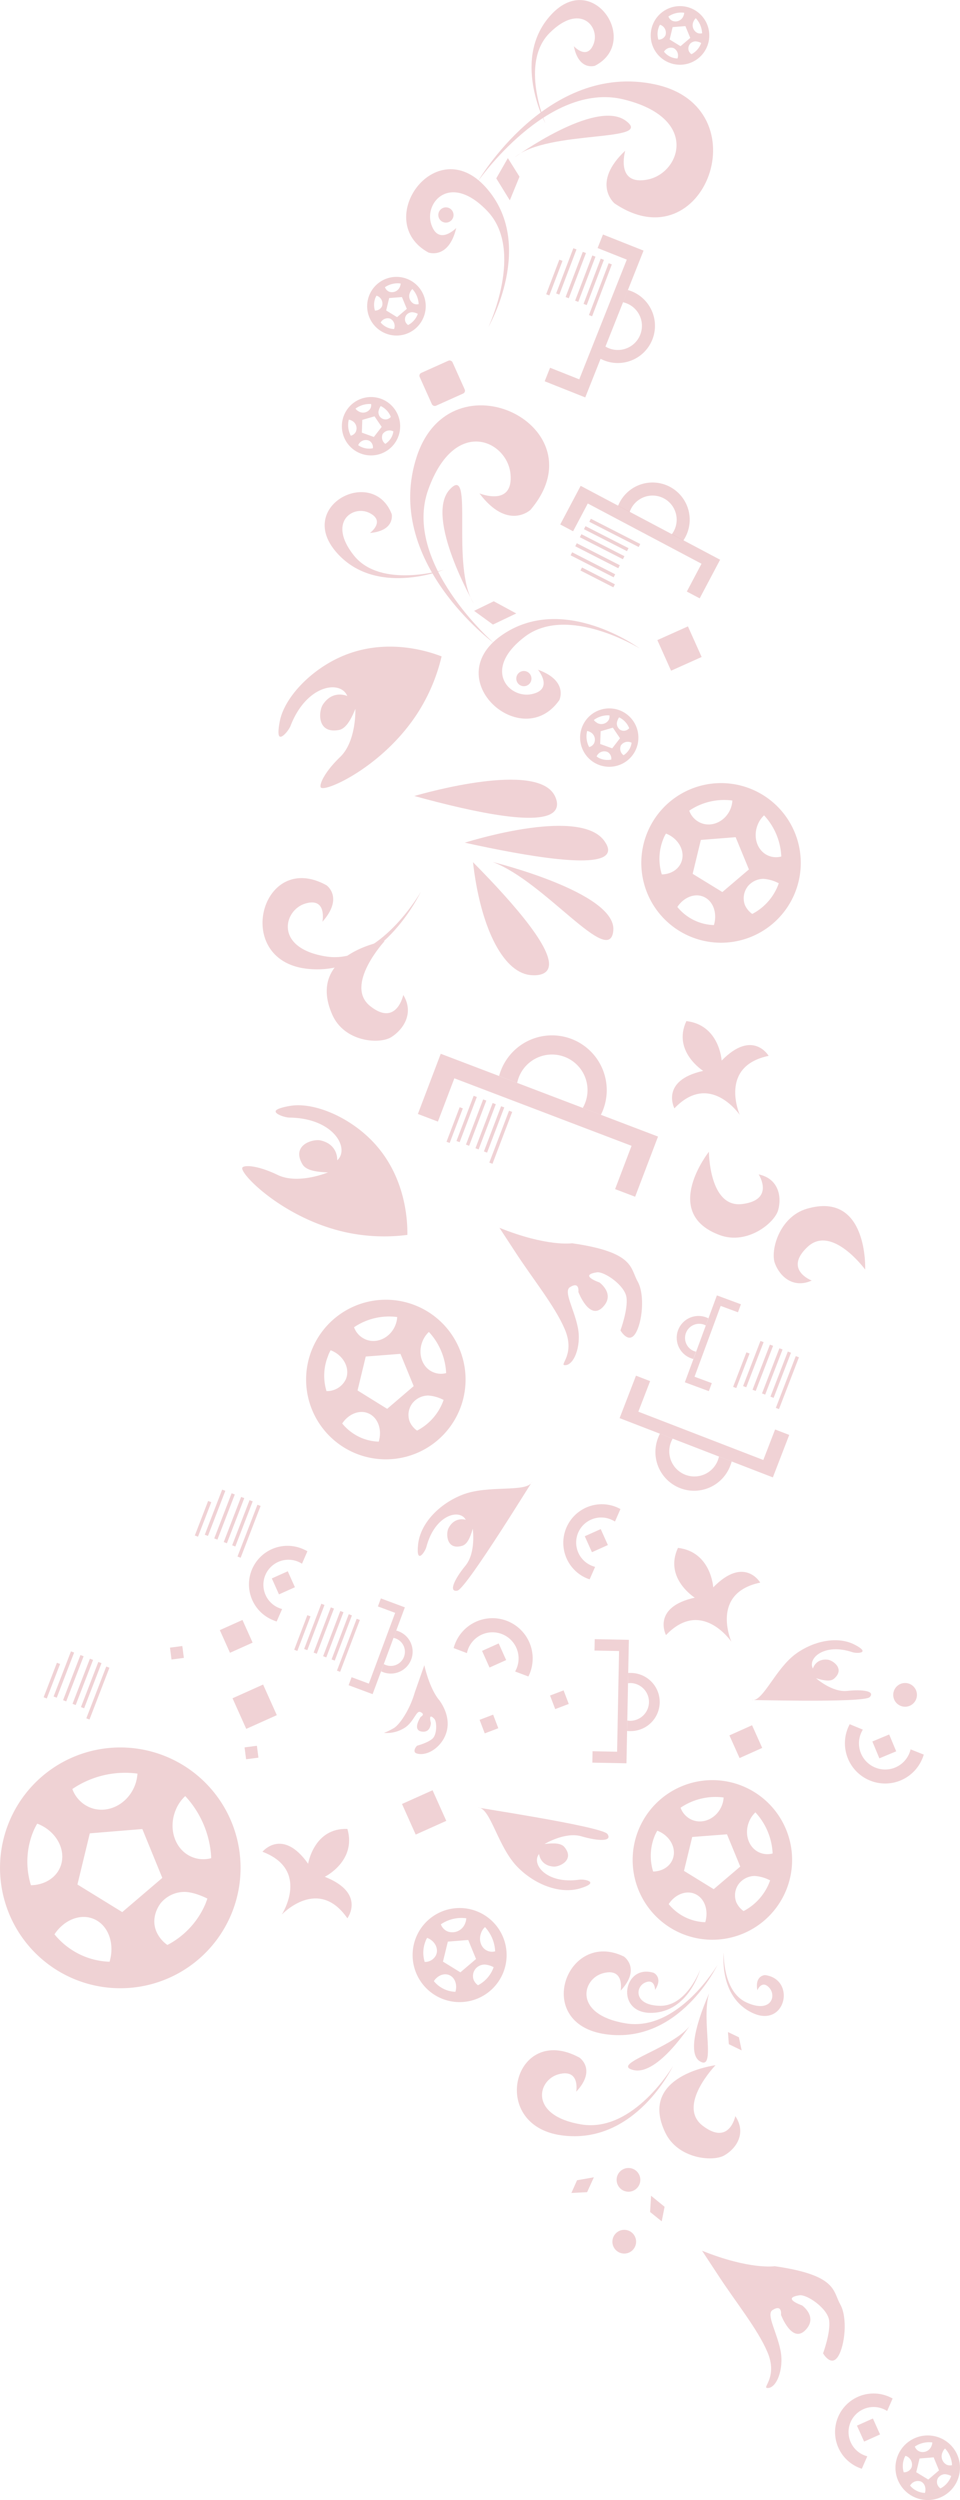 <svg id="Layer_1" data-name="Layer 1" xmlns="http://www.w3.org/2000/svg" viewBox="0 0 393.35 1023.36"><defs><style>.cls-1,.cls-3,.cls-4{opacity:0.2;}.cls-2,.cls-3,.cls-4{fill:#b31f2b;}.cls-4{isolation:isolate;}</style></defs><g class="cls-1"><path class="cls-2" d="M411.3,87.59s28.49-49.12,72.53-39.75,20.33,73.76-16.58,48.69c0,0-9.68-8.27,4.43-21.54,0,0-4.22,14.54,9.25,11.8S502.12,61.57,471,54,411.3,87.59,411.3,87.59Z" transform="translate(-215.5 -13.31)"/><path class="cls-2" d="M415.62,147.17s19.7-34-1.05-57.16S367.83,104,391.05,116.68c0,0,8.29,3,11.4-10.06,0,0-7.27,7.52-10.25-1.5s7.86-21.37,23.07-5.32S415.62,147.17,415.62,147.17Z" transform="translate(-215.5 -13.31)"/><path class="cls-2" d="M426.41,77.69s33-24,45.43-15S440.14,66.26,426.41,77.69Z" transform="translate(-215.5 -13.31)"/><polygon class="cls-2" points="208.09 64.72 203.34 73.01 208.89 82.01 212.86 72.32 208.09 64.72"/><path class="cls-2" d="M401.2,102.22a3.12,3.12,0,1,1-2.07-3.89h0A3.13,3.13,0,0,1,401.2,102.22Z" transform="translate(-215.5 -13.31)"/><path class="cls-2" d="M439,63.85S424.55,36.93,441.63,19,478,30.56,459.28,40.23c0,0-6.62,2.22-8.65-8,0,0,5.48,6,8.12-1s-5.5-16.89-18-4.48S439,63.85,439,63.85Z" transform="translate(-215.5 -13.31)"/></g><path class="cls-3" d="M463.58,155.17a10.28,10.28,0,0,0,1.41.7,9.88,9.88,0,1,0,7.3-18.37,9.67,9.67,0,0,0-1.5-.47l2-5c.5.15,1,.31,1.49.51A15.22,15.22,0,0,1,463,160.83c-.49-.2-1-.42-1.43-.66Z" transform="translate(-215.5 -13.31)"/><polygon class="cls-3" points="225.38 150.53 237.34 155.28 256.82 106.28 244.86 101.53 247.06 95.99 263.69 102.59 239.8 162.68 223.18 156.07 225.38 150.53"/><rect class="cls-3" x="435.07" y="126.23" width="15.14" height="1.39" transform="translate(-48.96 482.14) rotate(-69.16)"/><rect class="cls-3" x="437.65" y="123.73" width="19.8" height="1.39" transform="translate(-43.46 485.11) rotate(-69.16)"/><rect class="cls-3" x="441.54" y="125.21" width="19.8" height="1.39" transform="translate(-42.35 489.7) rotate(-69.16)"/><rect class="cls-3" x="445.43" y="126.69" width="19.8" height="1.39" transform="translate(-41.22 494.29) rotate(-69.16)"/><rect class="cls-3" x="448.89" y="128" width="19.8" height="1.39" transform="translate(-40.22 498.37) rotate(-69.16)"/><rect class="cls-3" x="450.16" y="131.22" width="22.72" height="1.39" transform="translate(-41.47 503) rotate(-69.16)"/><path class="cls-3" d="M389,143.3a12,12,0,1,0-15.63,6.44A11.94,11.94,0,0,0,389,143.3Zm-15.8-12.41a9.26,9.26,0,0,1,6.47-1.53,4.11,4.11,0,0,1-.29,1.26,3.49,3.49,0,0,1-4.45,2.09A3.16,3.16,0,0,1,373.24,130.89ZM383.52,133a3.85,3.85,0,0,1,.94-1.37,9.71,9.71,0,0,1,2.58,6.16,3,3,0,0,1-1.92-.12A3.5,3.5,0,0,1,383.52,133Zm-3.33,1.91,2,4.83-4,3.39-4.46-2.74,1.23-5.08Zm-10.83.24a5.68,5.68,0,0,1,.39-.78l.13,0a3.41,3.41,0,0,1,2.16,4.27,3.13,3.13,0,0,1-2.91,1.8A7.91,7.91,0,0,1,369.36,135.11ZM382,142.28a3.08,3.08,0,0,1,2.39-1.17,5.71,5.71,0,0,1,2.14.58l.16.08c-.06.16-.11.31-.18.47a8.28,8.28,0,0,1-3.79,4.12,3.18,3.18,0,0,1-1.1-1.33A2.89,2.89,0,0,1,382,142.28Zm-10.5,3a3.29,3.29,0,0,1,3.9-1.53,3.41,3.41,0,0,1,1.57,4.25,7.25,7.25,0,0,1-2.58-.56A7.39,7.39,0,0,1,371.47,145.31Z" transform="translate(-215.5 -13.31)"/><path class="cls-3" d="M505.18,32.47a12,12,0,1,0-15.63,6.44A12,12,0,0,0,505.18,32.47Zm-15.8-12.41a9.31,9.31,0,0,1,6.47-1.53,3.91,3.91,0,0,1-.3,1.27,3.48,3.48,0,0,1-4.45,2.08A3.14,3.14,0,0,1,489.38,20.06Zm10.27,2.07a4,4,0,0,1,.94-1.37,9.68,9.68,0,0,1,2.59,6.16,3,3,0,0,1-1.92-.12A3.51,3.51,0,0,1,499.65,22.13ZM496.33,24l2,4.83-4,3.39-4.45-2.74,1.23-5.08Zm-10.83.24a6.12,6.12,0,0,1,.38-.77l.14,0a3.41,3.41,0,0,1,2.15,4.27,3.1,3.1,0,0,1-2.9,1.8A7.85,7.85,0,0,1,485.5,24.28Zm12.61,7.18a3.06,3.06,0,0,1,2.39-1.18,5.9,5.9,0,0,1,2.14.58l.16.08c-.06.16-.11.31-.18.47a8.24,8.24,0,0,1-3.8,4.13,3.25,3.25,0,0,1-1.09-1.33A2.88,2.88,0,0,1,498.11,31.46Zm-10.51,3A3.3,3.3,0,0,1,491.5,33a3.41,3.41,0,0,1,1.58,4.25,7.36,7.36,0,0,1-5.48-2.72Z" transform="translate(-215.5 -13.31)"/><g class="cls-1"><path class="cls-2" d="M417.93,276.6S372.18,243,386.26,200.2,461.78,188,432.87,222c0,0-9.27,8.73-20.93-6.74,0,0,14,5.77,12.73-7.92s-22.79-23.79-33.67,6.3S417.93,276.6,417.93,276.6Z" transform="translate(-215.5 -13.31)"/><path class="cls-2" d="M477.62,278.75S446,255.5,420.69,273.61s8.81,48,24,26.27c0,0,3.85-7.92-8.77-12.43,0,0,6.7,8.05-2.59,10s-20.4-10.13-2.79-23.51S477.62,278.75,477.62,278.75Z" transform="translate(-215.5 -13.31)"/><path class="cls-2" d="M409.72,260.51s-20.33-35.41-10-46.78S399.84,245.62,409.72,260.51Z" transform="translate(-215.5 -13.31)"/><polygon class="cls-2" points="194.25 250.04 201.98 255.66 211.52 251.11 202.32 246.12 194.25 250.04"/><path class="cls-2" d="M431.38,288.23a3.11,3.11,0,1,1-4.09,1.64h0A3.11,3.11,0,0,1,431.38,288.23Z" transform="translate(-215.5 -13.31)"/><path class="cls-2" d="M397.32,246.54S369,258,353,239s15.45-34.87,23-15.25c0,0,1.5,6.82-8.93,7.73,0,0,6.56-4.8-.16-8.19s-17.38,3.64-6.4,17.4S397.32,246.54,397.32,246.54Z" transform="translate(-215.5 -13.31)"/></g><path class="cls-3" d="M490.77,232a10.26,10.26,0,0,0,.84-1.33,9.88,9.88,0,1,0-17.47-9.25,8.34,8.34,0,0,0-.62,1.44l-4.76-2.52c.2-.48.42-1,.66-1.42a15.22,15.22,0,0,1,26.91,14.24,15.06,15.06,0,0,1-.81,1.35Z" transform="translate(-215.5 -13.31)"/><polygon class="cls-3" points="281.42 242.14 287.44 230.76 240.84 206.1 234.82 217.47 229.55 214.68 237.92 198.87 295.06 229.12 286.69 244.93 281.42 242.14"/><rect class="cls-3" x="459.72" y="242.12" width="1.39" height="15.14" transform="translate(-186.87 532.85) rotate(-62.95)"/><rect class="cls-3" x="457.77" y="234.64" width="1.39" height="19.8" transform="translate(-183.35 528.3) rotate(-62.95)"/><rect class="cls-3" x="459.67" y="230.94" width="1.39" height="19.8" transform="translate(-179.02 527.97) rotate(-62.95)"/><rect class="cls-3" x="461.55" y="227.23" width="1.39" height="19.8" transform="translate(-174.68 527.63) rotate(-62.95)"/><rect class="cls-3" x="463.24" y="223.94" width="1.39" height="19.8" transform="translate(-170.84 527.34) rotate(-62.95)"/><rect class="cls-3" x="466.73" y="220.11" width="1.39" height="22.72" transform="translate(-166.82 529.16) rotate(-62.95)"/><path class="cls-3" d="M470.9,304.76A11.95,11.95,0,1,0,475.61,321,12,12,0,0,0,470.9,304.76Zm-14,14.36a9.25,9.25,0,0,1-.82-6.59,3.93,3.93,0,0,1,1.23.43,3.46,3.46,0,0,1,1.58,4.64A3.1,3.1,0,0,1,456.85,319.12Zm3.17-10a3.81,3.81,0,0,1-1.26-1.08,9.64,9.64,0,0,1,6.4-1.9,3,3,0,0,1-.32,1.89A3.5,3.5,0,0,1,460,309.13Zm1.54,3.51,5-1.46,2.93,4.33-3.2,4.13-4.92-1.78Zm-.93,10.8a7.61,7.61,0,0,1-.73-.47.52.52,0,0,1,.06-.13,3.4,3.4,0,0,1,4.47-1.68,3.11,3.11,0,0,1,1.48,3.08A7.94,7.94,0,0,1,460.63,323.44Zm8.5-11.76a3.06,3.06,0,0,1-.92-2.5,5.83,5.83,0,0,1,.81-2.07,1.28,1.28,0,0,1,.1-.15,4.78,4.78,0,0,1,.45.23,8.26,8.26,0,0,1,3.69,4.22,3.28,3.28,0,0,1-1.44.94A2.88,2.88,0,0,1,469.13,311.68ZM471,322.45a3.29,3.29,0,0,1-1.1-4,3.39,3.39,0,0,1,4.39-1.11,7.35,7.35,0,0,1-.83,2.51A7.51,7.51,0,0,1,471,322.45Z" transform="translate(-215.5 -13.31)"/><path class="cls-3" d="M373.29,177.31A11.95,11.95,0,1,0,378,193.54,12,12,0,0,0,373.29,177.31Zm-14.05,14.36a9.25,9.25,0,0,1-.82-6.59,3.85,3.85,0,0,1,1.23.43,3.48,3.48,0,0,1,1.59,4.65A3.16,3.16,0,0,1,359.24,191.67Zm3.17-10a3.91,3.91,0,0,1-1.26-1.08,9.71,9.71,0,0,1,6.41-1.9,3,3,0,0,1-.33,1.89A3.5,3.5,0,0,1,362.41,181.68Zm1.54,3.51,5-1.45,2.94,4.32-3.21,4.13-4.91-1.77ZM363,196a6.07,6.07,0,0,1-.73-.47.75.75,0,0,1,.06-.13,3.4,3.4,0,0,1,4.47-1.68,3.11,3.11,0,0,1,1.48,3.08A7.82,7.82,0,0,1,363,196Zm8.5-11.76a3,3,0,0,1-.92-2.5,5.83,5.83,0,0,1,.81-2.07l.1-.15a4.78,4.78,0,0,1,.45.23,8.25,8.25,0,0,1,3.69,4.22,3.22,3.22,0,0,1-1.44.94A2.89,2.89,0,0,1,371.52,184.23ZM373.39,195a3.29,3.29,0,0,1-1.1-4,3.4,3.4,0,0,1,4.39-1.11,7.14,7.14,0,0,1-.83,2.51A7.51,7.51,0,0,1,373.39,195Z" transform="translate(-215.5 -13.31)"/><path class="cls-3" d="M541.1,379.09a32.67,32.67,0,1,0-42.72,17.6A32.67,32.67,0,0,0,541.1,379.09Zm-43.19-33.94A25.45,25.45,0,0,1,515.59,341a10.71,10.71,0,0,1-.8,3.47c-2.11,5.06-7.55,7.61-12.16,5.69A8.53,8.53,0,0,1,497.91,345.15ZM526,350.81a10.7,10.7,0,0,1,2.57-3.75,26.52,26.52,0,0,1,7.06,16.85,8.17,8.17,0,0,1-5.25-.32C525.81,361.69,523.85,356,526,350.81ZM516.92,356l5.44,13.2-10.88,9.26L499.31,371l3.36-13.88Zm-29.62.65a16.64,16.64,0,0,1,1.06-2.11,1.69,1.69,0,0,1,.36.12c5,2.11,7.7,7.33,5.89,11.67-1.27,3.06-4.41,4.84-7.94,4.91A21.6,21.6,0,0,1,487.3,356.69Zm34.48,19.62a8.39,8.39,0,0,1,6.52-3.22,15.85,15.85,0,0,1,5.85,1.59l.45.21c-.16.44-.31.86-.49,1.29a22.55,22.55,0,0,1-10.38,11.28,8.86,8.86,0,0,1-3-3.63A7.85,7.85,0,0,1,521.78,376.31Zm-28.72,8.27c2.55-3.88,7-5.72,10.66-4.18,4,1.67,5.77,6.7,4.3,11.62a20.09,20.09,0,0,1-15-7.44Z" transform="translate(-215.5 -13.31)"/><g class="cls-1"><path class="cls-2" d="M405.94,358.25c26,5.71,56,10.82,58.55,4,.66-1.72-.65-3.66-1.21-4.49C453.84,343.78,410.56,356.82,405.94,358.25Z" transform="translate(-215.5 -13.31)"/><path class="cls-2" d="M385.26,339.14c24.8,6.81,54.26,13.18,58.07,5.24,1.16-2.4-.46-5.24-.73-5.72C434.88,325.11,390,337.78,385.26,339.14Z" transform="translate(-215.5 -13.31)"/><path class="cls-2" d="M417.36,366.15s50.84,12.48,49.44,28.05S438.72,374.05,417.36,366.15Z" transform="translate(-215.5 -13.31)"/><path class="cls-2" d="M409.3,366.23c17,17.18,35,37.7,30.44,44.25-1.85,2.66-6.7,2-7.29,1.92C421.23,410.87,412.26,392.25,409.3,366.23Z" transform="translate(-215.5 -13.31)"/></g><g class="cls-1"><circle class="cls-2" cx="370.85" cy="693.77" r="4.86"/><path class="cls-2" d="M491.25,859s-15.41,32.56-45.74,28.37-19.3-46.32,7.43-31.8c0,0,7.14,4.89-1.34,13.95,0,0,1.73-9.47-7.12-7.17s-12.33,17,9.16,20.56S491.25,859,491.25,859Z" transform="translate(-215.5 -13.31)"/><path class="cls-2" d="M509.46,817.65S494,850.21,463.71,846s-16-43.27,7.44-31.8c0,0,7.14,4.9-1.34,13.95,0,0,1.73-9.46-7.12-7.16s-12.33,17,9.16,20.55S509.46,817.65,509.46,817.65Z" transform="translate(-215.5 -13.31)"/><path class="cls-2" d="M502.38,819.56s-4.69,17.4-19.9,17.69-11.62-20.27.87-16.39c0,0,3.92,1.88.56,7,0,0,0-4.84-4.11-3s-4.54,9.41,6.28,9.5S502.38,819.56,502.38,819.56Z" transform="translate(-215.5 -13.31)"/><path class="cls-2" d="M512.06,812.51s-2.3,17.93,11.51,24.65,18.34-13.61,5.43-15.38c0,0-4.3.05-3.18,6.21,0,0,1.82-4.44,4.9-1s.59,10.55-9.36,6S512.06,812.51,512.06,812.51Z" transform="translate(-215.5 -13.31)"/><path class="cls-2" d="M499,841.18s-13.8,22-24,19.47S493.62,851.19,499,841.18Z" transform="translate(-215.5 -13.31)"/><path class="cls-2" d="M506.08,829.22s-10.85,23.38-3.89,27.8S502.63,839.89,506.08,829.22Z" transform="translate(-215.5 -13.31)"/><polygon class="cls-2" points="271.13 909.27 272.31 903.32 266.76 898.79 266.38 905.46 271.13 909.27"/><polygon class="cls-2" points="234.12 897.65 240.56 897.34 243.34 891.24 236.44 892.45 234.12 897.65"/><polygon class="cls-2" points="298.28 831.8 298.63 836.76 303.89 839.3 302.76 833.93 298.28 831.8"/><path class="cls-2" d="M488.12,886.33c5.17,10.69,19.47,12,24.21,9.24,5-2.9,9.08-9.18,4.46-16.06,0,0-2.42,12.25-13.3,4s5.2-24.84,5.2-24.84S476.72,862.75,488.12,886.33Z" transform="translate(-215.5 -13.31)"/><path class="cls-2" d="M387.9,378.4S371.51,413.53,341,409.83s-18.31-48.93,8.32-34.12c0,0,7.09,5-1.71,14.91,0,0,2-10.14-7-7.46s-12.88,18.44,8.72,21.7S387.9,378.4,387.9,378.4Z" transform="translate(-215.5 -13.31)"/><path class="cls-2" d="M351.62,428.6c4.94,11.27,19.34,12.29,24.21,9.24,5.14-3.23,9.39-10,4.91-17.26,0,0-2.76,13.14-13.54,4.58s5.89-26.63,5.89-26.63S340.7,403.72,351.62,428.6Z" transform="translate(-215.5 -13.31)"/><path class="cls-2" d="M385.46,706.05a38.79,38.79,0,0,1-3.38,8.11c-.62,1.12-3,5.22-5.27,6.56a31,31,0,0,1-3.14,1.59,4.77,4.77,0,0,0-.81.34,13.71,13.71,0,0,0,8.83-2.34c3.48-2.52,4.42-6.88,6-6.23,2.28.95.2,2,.2,2s-3.59,5.3.27,6,3.89-3.52,3.89-3.52-1.31-4.52,1.41-1.65c1.08,1.13,1.16,6.33-.73,8.07s-6.34,2.91-6.34,2.91c-.88.91-1.27,1.94-.93,2.61s1.8.82,2.48.82c3.56,0,7.25-2.63,9.27-6.12a13,13,0,0,0,1.47-3.8c1.21-5.88-2.27-10.91-3.24-12.21,0,0-3.61-3.77-6.08-14.25Z" transform="translate(-215.5 -13.31)"/><path class="cls-2" d="M571.85,708c2.39-2.49-3-3.22-9.22-2.54s-12.76-5.2-12.76-5.2c3.41,1.09,6,1.39,7.36.2,4.66-4-.47-7.54-2.57-7.78-5-.55-6.08,3.64-6.08,3.64-2.27-4.2,4.67-10.58,16.18-6.71,1.84.62,7.84.47.88-3.1s-16.72-1.54-24,3.73c-8.31,6-13.34,19.28-17.83,19S569.47,710.52,571.85,708Z" transform="translate(-215.5 -13.31)"/><path class="cls-2" d="M339.24,653.4a11,11,0,0,0-1.44-.77,10.25,10.25,0,0,0-8.24,18.78,9.34,9.34,0,0,0,1.54.53l-2.24,5.11a13.18,13.18,0,0,1-1.52-.57A15.79,15.79,0,1,1,340,647.56h0c.5.22,1,.46,1.46.73Z" transform="translate(-215.5 -13.31)"/><rect class="cls-2" x="328.01" y="657.65" width="7.16" height="7.16" transform="translate(-457.07 180.31) rotate(-24.16)"/><rect class="cls-2" x="412.85" y="716.06" width="5.94" height="5.94" transform="translate(-444.26 181.87) rotate(-20.86)"/><rect class="cls-2" x="441.72" y="706.12" width="5.94" height="5.94" transform="translate(-438.83 191.5) rotate(-20.86)"/><path class="cls-2" d="M426.56,697.51a10.35,10.35,0,0,0,.73-1.54,10.7,10.7,0,0,0-6.19-13.8h0a10.71,10.71,0,0,0-13.81,6.19h0a10.44,10.44,0,0,0-.47,1.63l-5.45-2.07c.15-.55.33-1.09.53-1.62a16.46,16.46,0,0,1,21.25-9.53h0A16.47,16.47,0,0,1,432.69,698h0a15.42,15.42,0,0,1-.69,1.56Z" transform="translate(-215.5 -13.31)"/><rect class="cls-2" x="414.2" y="687.24" width="7.47" height="7.47" transform="translate(-461.68 218.25) rotate(-24.16)"/><rect class="cls-2" x="515.99" y="721.17" width="10.17" height="10.17" transform="translate(-467.09 263.55) rotate(-24.16)"/><rect class="cls-2" x="307.19" y="678.07" width="10.17" height="10.17" transform="translate(-467.74 174.32) rotate(-24.16)"/><path class="cls-2" d="M454.28,466.81a13.42,13.42,0,0,0,1-2.1,14.56,14.56,0,1,0-27.22-10.36,15.42,15.42,0,0,0-.65,2.23L420,453.75a21.73,21.73,0,0,1,.72-2.2,22.42,22.42,0,1,1,41.91,16c-.27.72-.59,1.43-.93,2.12Z" transform="translate(-215.5 -13.31)"/><polygon class="cls-2" points="252.03 486.75 258.77 469.03 186.17 441.39 179.43 459.11 171.22 455.99 180.59 431.35 269.62 465.24 260.24 489.87 252.03 486.75"/><path class="cls-2" d="M372.75,694.48a6.4,6.4,0,0,0,.84.39,5.79,5.79,0,0,0,7.45-3.41h0a5.8,5.8,0,0,0-3.41-7.46h0a5.33,5.33,0,0,0-.89-.25l1.11-3a8.81,8.81,0,0,1,.87.28A8.92,8.92,0,0,1,384,692.55h0a8.93,8.93,0,0,1-11.47,5.26,9.1,9.1,0,0,1-.85-.37Z" transform="translate(-215.5 -13.31)"/><polygon class="cls-2" points="144.06 686.54 151.13 689.17 161.91 660.2 154.84 657.57 156.06 654.29 165.89 657.95 152.67 693.48 142.84 689.82 144.06 686.54"/><rect class="cls-2" x="331.81" y="681.11" width="15.14" height="1.39" transform="translate(-634.05 743.09) rotate(-69.16)"/><rect class="cls-2" x="334.39" y="678.61" width="19.8" height="1.39" transform="translate(-628.56 746.07) rotate(-69.16)"/><rect class="cls-2" x="338.28" y="680.09" width="19.8" height="1.39" transform="translate(-627.44 750.66) rotate(-69.16)"/><rect class="cls-2" x="342.17" y="681.58" width="19.8" height="1.39" transform="translate(-626.33 755.25) rotate(-69.16)"/><rect class="cls-2" x="345.63" y="682.89" width="19.8" height="1.39" transform="translate(-625.32 759.33) rotate(-69.16)"/><rect class="cls-2" x="346.9" y="686.12" width="22.72" height="1.39" transform="translate(-626.58 763.96) rotate(-69.16)"/><rect class="cls-2" x="394.23" y="473.17" width="15.14" height="1.39" transform="translate(-399.51 667.47) rotate(-69.16)"/><rect class="cls-2" x="396.81" y="470.67" width="19.8" height="1.39" transform="translate(-394.01 670.45) rotate(-69.16)"/><rect class="cls-2" x="400.7" y="472.15" width="19.8" height="1.39" transform="translate(-392.89 675.04) rotate(-69.16)"/><rect class="cls-2" x="404.59" y="473.63" width="19.8" height="1.39" transform="translate(-391.77 679.63) rotate(-69.16)"/><rect class="cls-2" x="408.05" y="474.95" width="19.8" height="1.39" transform="translate(-390.77 683.71) rotate(-69.16)"/><rect class="cls-2" x="409.33" y="478.17" width="22.72" height="1.39" transform="translate(-392.02 688.33) rotate(-69.16)"/><rect class="cls-2" x="389.32" y="162.81" width="14.74" height="14.74" rx="1.26" transform="translate(-250.41 163.95) rotate(-24.16)"/><path class="cls-2" d="M504.69,555.88a6.4,6.4,0,0,0-.84-.39,5.8,5.8,0,0,0-4.06,10.86l0,0a6.36,6.36,0,0,0,.88.25l-1.09,3c-.29-.08-.59-.17-.88-.28a8.93,8.93,0,0,1,5.74-16.91l.44.17a8,8,0,0,1,.85.36Z" transform="translate(-215.5 -13.31)"/><polygon class="cls-2" points="302.37 537.17 295.29 534.55 284.58 563.55 291.66 566.17 290.44 569.45 280.61 565.82 293.74 530.25 303.58 533.89 302.37 537.17"/><path class="cls-2" d="M491.13,602.2a10,10,0,0,0-.71,1.47,10.29,10.29,0,1,0,19.2,7.43,11,11,0,0,0,.47-1.58l5.22,2a14.21,14.21,0,0,1-.51,1.56,15.85,15.85,0,1,1-29.56-11.43h0a15.31,15.31,0,0,1,.66-1.49Z" transform="translate(-215.5 -13.31)"/><polygon class="cls-2" points="266.38 565.35 261.55 577.85 312.76 597.63 317.59 585.13 323.38 587.37 316.67 604.75 253.88 580.49 260.59 563.11 266.38 565.35"/><rect class="cls-2" x="511.67" y="573.45" width="15.14" height="1.39" transform="translate(-418.72 838.86) rotate(-68.92)"/><rect class="cls-2" x="514.27" y="570.97" width="19.8" height="1.39" transform="translate(-413.26 841.86) rotate(-68.92)"/><rect class="cls-2" x="518.15" y="572.47" width="19.8" height="1.39" transform="translate(-412.18 846.45) rotate(-68.92)"/><rect class="cls-2" x="522.03" y="573.96" width="19.8" height="1.39" transform="translate(-411.08 851.03) rotate(-68.92)"/><rect class="cls-2" x="525.48" y="575.29" width="19.8" height="1.39" transform="translate(-410.11 855.1) rotate(-68.92)"/><rect class="cls-2" x="526.74" y="578.53" width="22.72" height="1.39" transform="translate(-411.38 859.71) rotate(-68.92)"/><rect class="cls-2" x="291.12" y="634.3" width="15.14" height="1.39" transform="translate(-616.73 672.03) rotate(-68.92)"/><rect class="cls-2" x="293.71" y="631.82" width="19.8" height="1.39" transform="translate(-611.27 675.03) rotate(-68.92)"/><rect class="cls-2" x="297.6" y="633.32" width="19.8" height="1.39" transform="translate(-610.19 679.62) rotate(-68.92)"/><rect class="cls-2" x="301.48" y="634.81" width="19.8" height="1.39" transform="translate(-609.09 684.2) rotate(-68.92)"/><rect class="cls-2" x="304.93" y="636.14" width="19.8" height="1.39" transform="translate(-608.12 688.27) rotate(-68.92)"/><rect class="cls-2" x="306.19" y="639.37" width="22.72" height="1.39" transform="translate(-609.4 692.88) rotate(-68.92)"/><path class="cls-2" d="M426.47,525.56c7.12,11,16.38,22.3,20.44,31.85,4.28,10-2,14.46-.18,14.7,3.77.5,7.07-7.57,5.56-15.27s-6-14.89-3.27-16.63c4.09-2.58,3.46,1.95,3.46,1.95s4.44,11.76,9.9,6.32-1.26-10.21-1.26-10.21-8.73-3-1.05-4.15c3-.45,11.47,5.31,12.13,10.3s-2.48,13.47-2.48,13.47,3.28,5.75,6.12,1.3,4-15.91.91-21.37-1.24-11.92-26.85-15.6c0,0-10.13,1.56-29.76-6.33Z" transform="translate(-215.5 -13.31)"/><path class="cls-2" d="M467.48,636.14a9.9,9.9,0,0,0-1.44-.76,10.25,10.25,0,1,0-8.24,18.77,9.67,9.67,0,0,0,1.54.53l-2.24,5.12c-.51-.17-1-.36-1.52-.58a15.79,15.79,0,0,1,12.68-28.92h0c.5.22,1,.47,1.46.73Z" transform="translate(-215.5 -13.31)"/><rect class="cls-2" x="456.25" y="640.39" width="7.16" height="7.16" transform="translate(-438.78 231.28) rotate(-24.16)"/><path class="cls-2" d="M530.45,445.51c-20.45,4.25-12,23.73-11.83,24.19h0c-.36-.53-12.44-17.78-26.79-2.7,0,0-6-11.4,11.79-15.34,0,0-12.7-8-6.88-20.38,13.61,1.61,14.45,16.17,14.45,16.17C523.94,434.39,530.45,445.51,530.45,445.51Z" transform="translate(-215.5 -13.31)"/><path class="cls-2" d="M433.48,620c-2.46,4.39-17.87,1-28.51,5.16-9.37,3.66-17.21,11.59-18.16,20.29s2.85,3.17,3.4,1.07c3.46-13.17,13.62-15.79,16.13-11.1,0,0-4.55-1.53-7.1,3.49-1.06,2.12-.9,9.1,5.64,7.15,2-.59,3.25-3.17,4.32-7,0,0,1.44,9.76-3,15.15s-7.06,10.93-3.3,10.21S436,615.59,433.48,620Z" transform="translate(-215.5 -13.31)"/><path class="cls-2" d="M594,731.53a15.22,15.22,0,0,1-.57,1.6h0a16.46,16.46,0,0,1-21.5,9h0a16.47,16.47,0,0,1-9-21.5c.21-.52.46-1,.72-1.54l5.39,2.22a10.72,10.72,0,0,0-.77,1.51h0a10.7,10.7,0,0,0,5.82,14h0a10.7,10.7,0,0,0,14-5.82,11.74,11.74,0,0,0,.52-1.62Z" transform="translate(-215.5 -13.31)"/><rect class="cls-2" x="574.09" y="724.44" width="7.47" height="7.47" transform="translate(-451.2 265.09) rotate(-22.63)"/><path class="cls-2" d="M510.57,518.94c11.16,4,22.31-5,23.78-10.3,1.56-5.59.08-12.91-8-14.61,0,0,6.82,10.46-6.75,12.14s-13.63-21.41-13.63-21.41S485.93,510,510.57,518.94Z" transform="translate(-215.5 -13.31)"/><path class="cls-2" d="M546.15,508.08c-11.4,3.31-15.07,17.2-13.15,22.33,2,5.44,7.54,10.48,15.1,7.08,0,0-11.68-4.44-1.71-13.78S570,533,570,533,571.3,500.77,546.15,508.08Z" transform="translate(-215.5 -13.31)"/><circle class="cls-2" cx="255.78" cy="917.61" r="4.86"/><circle class="cls-2" cx="257.51" cy="892.29" r="4.86"/><path class="cls-2" d="M411.6,753.2c5,.57,7.89,16.08,15.86,24.26,7,7.2,17.38,11.34,25.77,8.82s1.81-3.86-.35-3.55c-13.47,1.94-19.85-6.4-16.5-10.53,0,0,.36,4.79,6,5.18,2.36.15,8.74-2.71,4.39-8-1.31-1.58-4.18-1.76-8.16-1.24,0,0,8.43-5.13,15.12-3.16s12.81,2.25,10.68-.93S406.59,752.64,411.6,753.2Z" transform="translate(-215.5 -13.31)"/><rect class="cls-2" x="229.17" y="700.52" width="15.14" height="1.39" transform="translate(-718.19 656.63) rotate(-68.92)"/><rect class="cls-2" x="231.77" y="698.04" width="19.8" height="1.39" transform="translate(-712.73 659.63) rotate(-68.92)"/><rect class="cls-2" x="235.65" y="699.54" width="19.8" height="1.39" transform="translate(-711.64 664.22) rotate(-68.92)"/><rect class="cls-2" x="239.53" y="701.03" width="19.8" height="1.39" transform="translate(-710.55 668.8) rotate(-68.92)"/><rect class="cls-2" x="242.98" y="702.36" width="19.8" height="1.39" transform="translate(-709.58 672.87) rotate(-68.92)"/><rect class="cls-2" x="244.24" y="705.59" width="22.72" height="1.39" transform="translate(-710.85 677.48) rotate(-68.92)"/><rect class="cls-2" x="382.41" y="748.35" width="13.73" height="13.73" transform="translate(-490.49 212.15) rotate(-24.16)"/><rect class="cls-2" x="312.97" y="705.08" width="13.73" height="13.73" transform="translate(-478.86 179.94) rotate(-24.16)"/><rect class="cls-2" x="315.95" y="728.26" width="5.1" height="4.9" transform="translate(512.89 1401.04) rotate(172.61)"/><rect class="cls-2" x="285.39" y="687.41" width="5.1" height="4.9" transform="translate(446.77 1323.63) rotate(172.61)"/><path class="cls-2" d="M527,661.13c-20.45,4.26-12,23.74-11.83,24.2h0c-.36-.53-12.44-17.78-26.79-2.71,0,0-6-11.39,11.79-15.33,0,0-12.7-7.95-6.88-20.38,13.61,1.61,14.45,16.17,14.45,16.17C520.5,650,527,661.13,527,661.13Z" transform="translate(-215.5 -13.31)"/><path class="cls-2" d="M509.5,944.24c7.12,11,16.37,22.29,20.44,31.85,4.27,10-2,14.46-.18,14.7,3.77.5,7.07-7.57,5.56-15.27s-6-14.89-3.27-16.63c4.09-2.58,3.46,2,3.46,2s4.44,11.76,9.9,6.32S544.15,957,544.15,957s-8.73-3-1.06-4.15c3-.45,11.48,5.3,12.14,10.3s-2.49,13.47-2.49,13.47,3.29,5.74,6.13,1.3,4-15.91.9-21.38-1.23-11.91-26.84-15.59c0,0-10.14,1.56-29.76-6.33Z" transform="translate(-215.5 -13.31)"/><path class="cls-2" d="M579,1000.22a10,10,0,0,0-1.44-.77,10.25,10.25,0,0,0-8.24,18.78,11.66,11.66,0,0,0,1.54.53l-2.24,5.11c-.51-.17-1-.36-1.52-.58a15.78,15.78,0,0,1,12.68-28.91h0a15.29,15.29,0,0,1,1.46.73Z" transform="translate(-215.5 -13.31)"/><rect class="cls-2" x="567.76" y="1004.46" width="7.16" height="7.16" transform="translate(-578.01 308.8) rotate(-24.16)"/><path class="cls-2" d="M357.83,798.54c-11.86-17.18-26.54-1.87-26.89-1.5h0c.35-.55,11.56-18.37-7.9-25.74,0,0,8.16-10,18.71,4.91,0,0,2.39-14.79,16.1-14.25,3.81,13.16-9.28,19.59-9.28,19.59C365.55,788.23,357.83,798.54,357.83,798.54Z" transform="translate(-215.5 -13.31)"/><path class="cls-2" d="M472.53,717.58a8.27,8.27,0,0,0,1.23.12,7.73,7.73,0,0,0,.3-15.45,7.14,7.14,0,0,0-1.23.07l.08-4.21c.41,0,.82,0,1.23,0a11.9,11.9,0,0,1-.47,23.8c-.41,0-.81,0-1.22-.08Z" transform="translate(-215.5 -13.31)"/><polygon class="cls-2" points="242.79 716.85 252.85 717.04 253.65 675.82 243.59 675.63 243.68 670.97 257.67 671.24 256.69 721.78 242.71 721.51 242.79 716.85"/><rect class="cls-2" x="487.05" y="271.93" width="13.73" height="13.73" transform="translate(-286.34 213.25) rotate(-24.16)"/></g><path class="cls-4" d="M396.44,282c-4.88-1.88-22.35-7.92-40.65-.11-13.06,5.57-23.73,17-25.63,26.57-.2,1-1.15,5.85,0,6.37s3.74-2.72,4.39-4.41c6.58-17,20.58-18.84,23.24-12.2,0,0-5.87-2.76-10,3.51-1.75,2.65-2.56,12,6.5,10.41,2.71-.47,4.81-3.7,6.82-8.67,0,0,.5,13.22-6.23,19.69s-8.67,11.56-7.91,12.5c1.67,2.05,25.58-8.48,39.81-30.73A74.28,74.28,0,0,0,396.44,282Z" transform="translate(-215.5 -13.31)"/><path class="cls-3" d="M537.55,787.21a32.67,32.67,0,1,0-42.72,17.6A32.68,32.68,0,0,0,537.55,787.21Zm-43.19-33.94A25.45,25.45,0,0,1,512,749.09a10.59,10.59,0,0,1-.8,3.46c-2.11,5.07-7.55,7.62-12.16,5.7A8.56,8.56,0,0,1,494.36,753.27Zm28.09,5.66a10.7,10.7,0,0,1,2.57-3.75A26.52,26.52,0,0,1,532.08,772a8.17,8.17,0,0,1-5.25-.32C522.26,769.8,520.3,764.08,522.45,758.93Zm-9.08,5.23,5.44,13.2-10.88,9.26-12.17-7.49,3.37-13.88Zm-29.62.65a17.47,17.47,0,0,1,1.06-2.12,2.6,2.6,0,0,1,.36.13c5.05,2.11,7.7,7.33,5.89,11.67-1.27,3.06-4.41,4.84-7.94,4.91A21.66,21.66,0,0,1,483.75,764.81Zm34.48,19.62a8.36,8.36,0,0,1,6.52-3.22,16,16,0,0,1,5.86,1.59l.44.21c-.16.44-.31.86-.49,1.29a22.59,22.59,0,0,1-10.38,11.28,8.83,8.83,0,0,1-3-3.64A7.84,7.84,0,0,1,518.23,784.43Zm-28.72,8.27c2.55-3.88,7-5.72,10.66-4.18,4,1.67,5.77,6.7,4.3,11.62a20.09,20.09,0,0,1-15-7.44Z" transform="translate(-215.5 -13.31)"/><path class="cls-3" d="M403.76,590.55A32.67,32.67,0,1,0,361,608.15,32.68,32.68,0,0,0,403.76,590.55ZM360.57,556.6a25.56,25.56,0,0,1,17.68-4.18,10.59,10.59,0,0,1-.8,3.47c-2.11,5.06-7.55,7.61-12.16,5.69A8.51,8.51,0,0,1,360.57,556.6Zm28.09,5.66a10.75,10.75,0,0,1,2.57-3.74,26.56,26.56,0,0,1,7.07,16.85A8.14,8.14,0,0,1,393,575C388.47,573.14,386.51,567.42,388.66,562.26Zm-9.08,5.23L385,580.7,374.14,590,362,582.47l3.36-13.88Zm-29.61.66a16.07,16.07,0,0,1,1-2.12,2.32,2.32,0,0,1,.37.13c5,2.1,7.69,7.33,5.89,11.66a8.53,8.53,0,0,1-7.95,4.92A21.59,21.59,0,0,1,350,568.15Zm34.47,19.62a8.33,8.33,0,0,1,6.52-3.22,15.78,15.78,0,0,1,5.86,1.59l.44.21c-.16.44-.31.86-.49,1.29a22.52,22.52,0,0,1-10.38,11.27,8.72,8.72,0,0,1-3-3.63A7.82,7.82,0,0,1,384.44,587.77ZM355.72,596c2.55-3.88,7-5.72,10.66-4.18,4,1.67,5.77,6.69,4.3,11.61a20.24,20.24,0,0,1-7.06-1.52A20.53,20.53,0,0,1,355.72,596Z" transform="translate(-215.5 -13.31)"/><path class="cls-3" d="M310.29,796.82a49.28,49.28,0,1,0-64.44,26.56A49.27,49.27,0,0,0,310.29,796.82Zm-65.15-51.2a38.51,38.51,0,0,1,26.68-6.31,16.27,16.27,0,0,1-1.21,5.23c-3.19,7.64-11.4,11.48-18.35,8.59A12.92,12.92,0,0,1,245.14,745.62Zm42.37,8.54a16,16,0,0,1,3.89-5.65,40,40,0,0,1,10.65,25.41,12.2,12.2,0,0,1-7.92-.49C287.24,770.56,284.28,761.93,287.51,754.16ZM273.82,762,282,782l-16.41,14-18.36-11.29,5.07-20.95Zm-44.68,1a27.09,27.09,0,0,1,1.59-3.19,3.69,3.69,0,0,1,.56.19c7.61,3.17,11.6,11.06,8.88,17.6-1.92,4.61-6.66,7.3-12,7.41A32.6,32.6,0,0,1,229.14,763Zm52,29.6a12.64,12.64,0,0,1,9.84-4.86c3.61,0,7.57,1.83,8.83,2.4l.67.32c-.24.66-.46,1.29-.73,2a34.08,34.08,0,0,1-15.66,17,13.19,13.19,0,0,1-4.51-5.49C277.11,798.09,280.8,793.08,281.15,792.63ZM237.82,805.1c3.86-5.84,10.5-8.62,16.08-6.3,6,2.52,8.71,10.1,6.49,17.52a30.43,30.43,0,0,1-10.64-2.3A30.82,30.82,0,0,1,237.82,805.1Z" transform="translate(-215.5 -13.31)"/><path class="cls-3" d="M421.6,821a19.26,19.26,0,1,0-25.18,10.37A19.27,19.27,0,0,0,421.6,821Zm-25.46-20a15,15,0,0,1,10.42-2.47,6.34,6.34,0,0,1-.47,2.05,5.61,5.61,0,0,1-7.17,3.35A5,5,0,0,1,396.14,801Zm16.56,3.33a6.19,6.19,0,0,1,1.52-2.2,15.65,15.65,0,0,1,4.16,9.93,4.86,4.86,0,0,1-3.1-.19C412.59,810.78,411.43,807.4,412.7,804.36Zm-5.35,3.08,3.2,7.79-6.41,5.46L397,816.27l2-8.18Zm-17.46.39a9.69,9.69,0,0,1,.62-1.25l.21.08c3,1.24,4.54,4.32,3.48,6.87a5,5,0,0,1-4.68,2.9A12.66,12.66,0,0,1,389.89,807.83Zm20.32,11.57a4.93,4.93,0,0,1,3.85-1.9,9.25,9.25,0,0,1,3.45.94l.26.12c-.09.26-.18.51-.29.76a13.25,13.25,0,0,1-6.12,6.65,5.17,5.17,0,0,1-1.76-2.14A4.6,4.6,0,0,1,410.21,819.4Zm-16.93,4.87c1.5-2.28,4.1-3.37,6.28-2.46,2.36,1,3.4,4,2.54,6.85a11.81,11.81,0,0,1-4.16-.9A12,12,0,0,1,393.28,824.27Z" transform="translate(-215.5 -13.31)"/><path class="cls-3" d="M607.83,1028.52a13.22,13.22,0,1,0-17.29,7.13A13.22,13.22,0,0,0,607.83,1028.52Zm-17.48-13.74a10.32,10.32,0,0,1,7.16-1.69,4.14,4.14,0,0,1-.33,1.4,3.85,3.85,0,0,1-4.92,2.31A3.51,3.51,0,0,1,590.35,1014.78Zm11.37,2.29a4.42,4.42,0,0,1,1-1.51,10.7,10.7,0,0,1,2.86,6.82,3.29,3.29,0,0,1-2.12-.14A3.88,3.88,0,0,1,601.72,1017.07Zm-3.67,2.12,2.2,5.34-4.4,3.75-4.93-3,1.36-5.62Zm-12,.26a5.21,5.21,0,0,1,.43-.85l.14,0a3.76,3.76,0,0,1,2.39,4.72,3.45,3.45,0,0,1-3.22,2A8.77,8.77,0,0,1,586.06,1019.45Zm14,7.94a3.44,3.44,0,0,1,2.64-1.3,6.28,6.28,0,0,1,2.37.65l.18.08c-.06.18-.12.35-.19.52a9.18,9.18,0,0,1-4.2,4.57,3.51,3.51,0,0,1-1.21-1.47A3.2,3.2,0,0,1,600,1027.39Zm-11.62,3.35a3.64,3.64,0,0,1,4.31-1.69c1.63.68,2.34,2.71,1.74,4.7a7.89,7.89,0,0,1-2.85-.62A8.25,8.25,0,0,1,588.39,1030.74Z" transform="translate(-215.5 -13.31)"/><path class="cls-4" d="M382.42,518.8c.06-5.23-.39-23.71-14.11-38.12-9.79-10.28-24.24-16.28-33.87-14.7-1,.16-5.88,1-6,2.23s3.86,2.55,5.67,2.57c18.2.22,24.85,12.69,19.56,17.5,0,0,.53-6.46-6.79-8.15-3.1-.72-12.11,1.79-7.48,9.73,1.38,2.37,5.15,3.2,10.5,3.35,0,0-12.2,5.09-20.62,1.05-8.58-4.12-13.86-4.07-14.47-3-1.34,2.28,16.89,21,42.72,26.54A74.36,74.36,0,0,0,382.42,518.8Z" transform="translate(-215.5 -13.31)"/></svg>